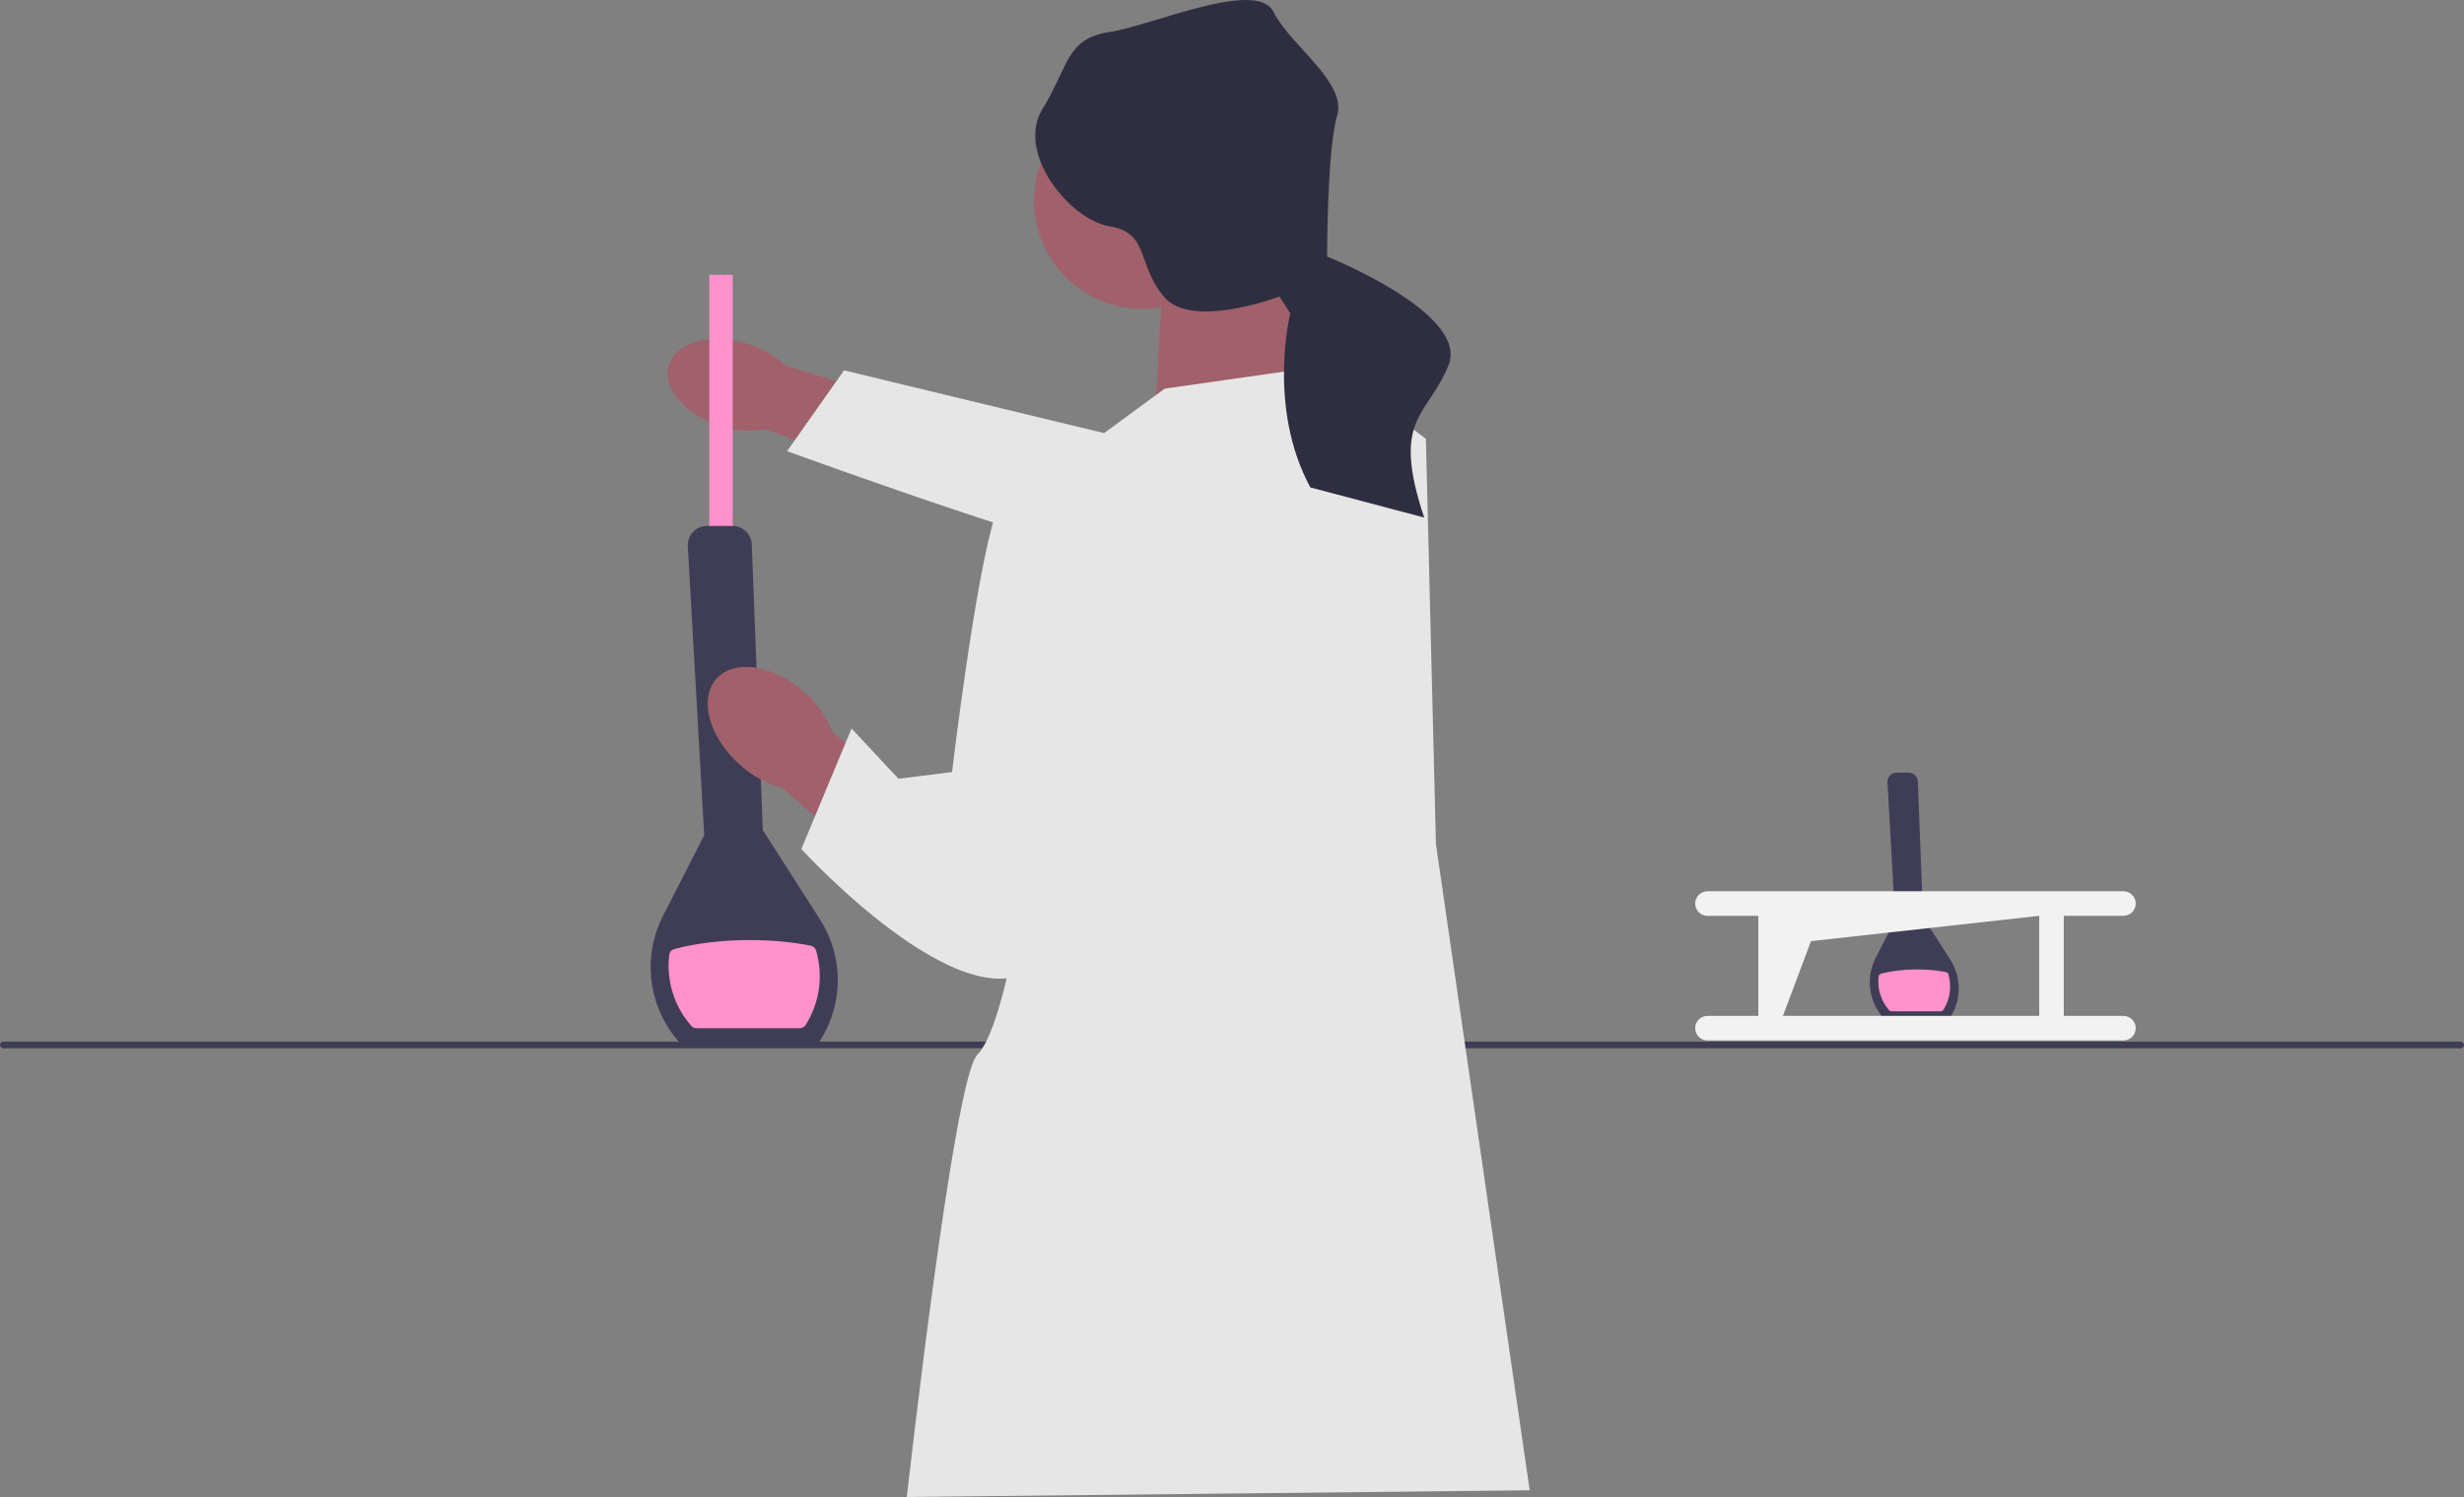 <svg xmlns="http://www.w3.org/2000/svg" width="735.795" height="447.066" viewBox="0 0 735.795 447.066" xmlns:xlink="http://www.w3.org/1999/xlink"><rect x="0" y="0" width="735.795" height="447.066" fill="#808080" stroke="none"/><g><path d="m582.005,304.398h-19.239l-.071-.075c-3.421-3.633-4.959-8.736-4.114-13.65.269-1.586.78-3.127,1.519-4.577l5.853-11.446-2.325-41.008c-.043-.76.221-1.483.744-2.036.522-.553,1.23-.858,1.992-.858h3.597c1.48,0,2.684,1.156,2.741,2.633l1.566,40.533,8.104,12.656c.692,1.082,1.249,2.232,1.655,3.42,1.589,4.609,1.007,9.616-1.597,13.736l-0.0.001-.426.67 0.0 0Z" fill="#3f3d56"/><path d="m580.35,301.561h0c-.183.287-.499.461-.84.461h-14.645c-.282,0-.556-.116-.743-.329-2.472-2.811-3.561-6.496-3.129-10.088.047-.393.338-.717.721-.818,3.057-.805,6.747-1.274,10.72-1.274,3.107,0,6.042.288,8.636.797.355.07.649.329.751.676,1.036,3.517.547,7.378-1.472,10.573h0Z" fill="#ff91cb"/></g><path d="m734.795,313.066H1c-.552,0-1-.447-1-1s.448-1,1-1h733.795c.552,0,1,.447,1,1s-.448,1-1,1Z" fill="#3f3d56"/><path id="uuid-fd954769-c815-41e4-9ceb-78c8d8e7619b-269" d="m215.451,127.327c-10.753-3.219-17.809-11.376-15.759-18.219,2.05-6.843,12.427-9.779,23.183-6.558,4.314,1.228,8.272,3.471,11.542,6.542l45.389,14.214-7.124,21.158-43.989-16.258c-4.421.769-8.961.468-13.242-.878h0s0-0,0-0Z" fill="#a0616a"/><path d="m416.795,132.887l.546,37.373s-46.98-.625-63.416.675c-16.436,1.299-118.89-36.202-118.89-36.202l17.015-24.129,113.023,27.282,51.722-4.998Z" fill="#e6e6e6"/><rect x="211.795" y="82.066" width="7" height="95" fill="#ff91cb"/><path d="m244.07,312.066h-40.49l-.148-.157c-7.2-7.646-10.437-18.386-8.659-28.728.565-3.339,1.641-6.58,3.198-9.633l12.318-24.09-4.892-86.304c-.09-1.6.466-3.121,1.565-4.284,1.1-1.164,2.589-1.805,4.193-1.805h7.57c3.114,0,5.648,2.434,5.77,5.541l3.295,85.304,17.056,26.636c1.457,2.276,2.628,4.697,3.482,7.197,3.343,9.699,2.119,20.237-3.36,28.909l-.001.002-.897,1.411Z" fill="#3f3d56"/><path d="m240.586,306.095h0c-.384.604-1.051.971-1.767.971h-30.821c-.594,0-1.171-.245-1.563-.692-5.203-5.917-7.495-13.672-6.586-21.23.1-.828.712-1.509,1.518-1.722,6.435-1.695,14.199-2.681,22.561-2.681,6.539,0,12.715.606,18.176,1.678.748.147,1.366.692,1.581,1.423,2.181,7.402,1.15,15.528-3.099,22.252v-0Z" fill="#ff91cb"/><polygon points="386.795 80.066 392.795 121.066 344.795 126.066 347.795 73.066 386.795 80.066" fill="#a0616a"/><circle cx="341.168" cy="59.905" r="32.373" fill="#a0616a"/><path id="uuid-5730ae56-eb77-4413-95b4-2e0e74faedb4-270" d="m240.312,206.784c-9.156-8.22-20.941-10.068-26.323-4.128-5.381,5.94-2.32,17.417,6.841,25.638,3.613,3.335,7.994,5.74,12.778,7.012l39.247,34.33,16.193-19.105-40.41-31.814c-1.764-4.607-4.619-8.698-8.326-11.933v-0Z" fill="#a0616a"/><path d="m347.795,116.066l49-7,29,22,3,121,28,193-186,2s14-125,21-132,12-39,12-39l14-138s30-22,30-22Z" fill="#e6e6e6"/><path d="m329.295,137.566s-26-2-32,16-13,77-13,77l-16,2-14-15-15,36s53,58,73,32,17-148,17-148Z" fill="#e6e6e6"/><path d="m396.295,76.617s0-32.051,3-42.051-14-21-19-31-36,4-49,6-12,10-20,23,8,33,20,35,8,11,16.232,21c8.232,10,34.527,0,34.527,0l3.241,5s-7,28,6,52l34,9c-10-30,1-30,7.272-45.5,6.272-15.5-36.272-32.449-36.272-32.449Z" fill="#2f2e41"/><path d="m634.111,303.389h-17.823v-29.88h17.823c2.027-.006,3.665-1.654,3.659-3.68-.006-2.018-1.641-3.653-3.659-3.659h-124.238c-2.027.006-3.665,1.654-3.659,3.68.006,2.018,1.641,3.653,3.659,3.659h15.202v29.88h-15.202c-2.027.006-3.665,1.654-3.659,3.68.006,2.018,1.641,3.653,3.659,3.659h124.238c2.027-.006,3.665-1.654,3.659-3.68-.006-2.018-1.641-3.653-3.659-3.659h-0Zm-101.697,0l8.381-22.323,68.154-7.557v29.88h-76.535v0Z" fill="#f2f2f2"/></svg>